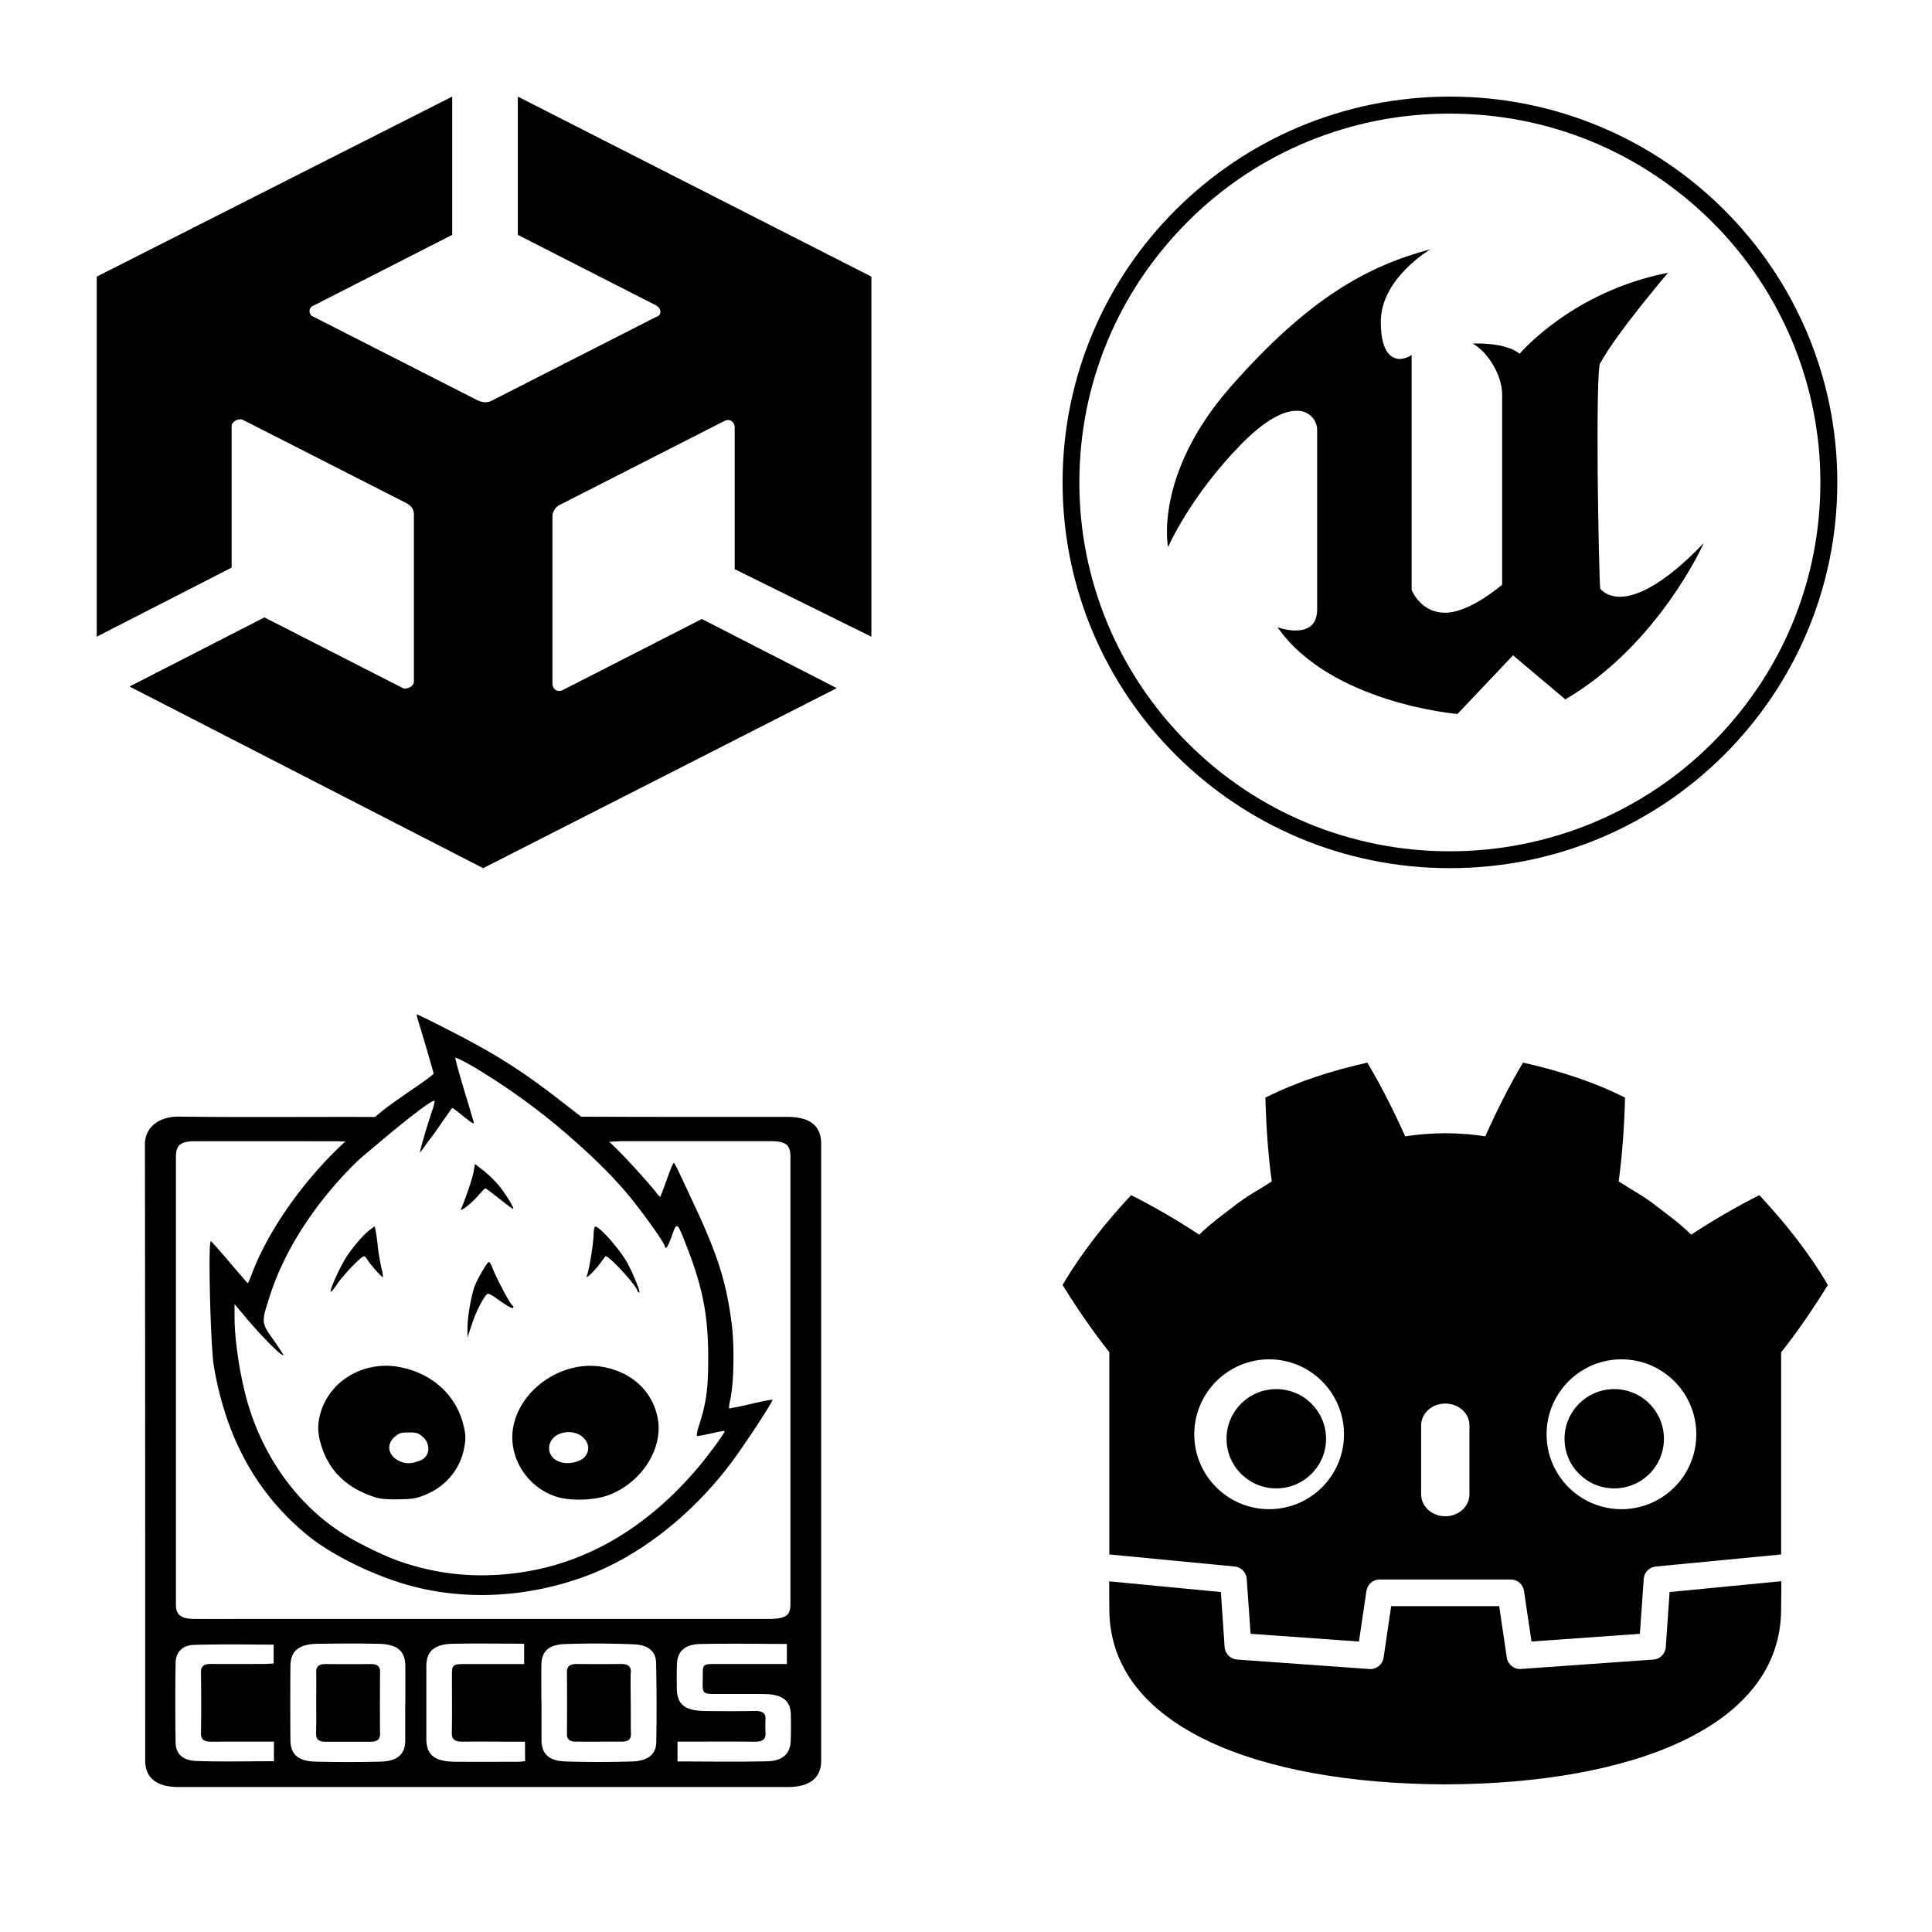 <?xml version="1.0" encoding="UTF-8"?>
<!-- Created with Inkscape (http://www.inkscape.org/) -->
<svg width="200mm" height="200mm" version="1.1" viewBox="0 0 200 200" xml:space="preserve" xmlns="http://www.w3.org/2000/svg"><path transform="matrix(.158 0 0 .156 109.65 10)" d="m256 0c-140.3 0-253.8 114.6-253.8 256s113.5 256 253.8 256c140.2 0 253.8-114.6 253.8-256s-113.6-256-253.8-256zm0 11.3c64.8 0 125.7 25.5 171.6 71.7 45.7 46 71.2 108.3 71.1 173.1 0 65.3-25.3 126.8-71.1 173.1-45.3 45.8-107.1 71.6-171.6 71.6-64.5 0.1-126.3-25.7-171.6-71.7-45.7-46-71.3-108.3-71.2-173.1 0-65.3 25.3-126.8 71.1-173.1 45.3-46 107.2-71.8 171.7-71.6zm-12.7 90c-41.3 11.1-79.6 32.3-130.6 90.8-51 58.6-41.4 106.9-41.4 106.9s14.1-33.3 47.9-68.3c16.1-16.6 28-22.2 36.3-22.2 7.3-0.4 13.5 5.5 13.5 12.8v118.8c0 11.8-7.6 14.3-14.6 14.2-5.9-0.1-11.4-2.2-11.4-2.2 34.8 50.5 117.9 57.6 117.9 57.6l36.5-39 0.8 0.8 33.4 28.5c61.2-36.3 90.7-103.7 90.7-103.7-27.3 28.8-44.7 35.6-55 35.6-9.2-0.1-12.8-5.4-12.8-5.4-0.5-2.5-1.3-38.7-1.7-74.8-0.3-37.4 0-74.9 1.8-75 10.6-19.8 44.3-59.8 44.3-59.8-62.9 12.4-97.2 53.7-97.2 53.7-10.2-8-30.8-6.7-30.8-6.7 9.7 5.3 19.3 20.8 19.3 33.7v126.3s-21.1 18.6-37.3 18.6c-9.7 0-15.6-5.3-18.8-9.6-1.3-1.7-2.3-3.5-3.2-5.5v-156c-2.3 1.7-5 2.6-7.7 2.7-3.5 0-7.1-1.7-9.5-6.8-1.8-3.8-3-9.6-3-18 0.1-28.9 32.6-48 32.6-48z"/><path transform="matrix(.179 0 0 .156 4.286 10)" d="m480 358.4v-238.94l-204.48-119.46v91.74l80.1 46.91c3.17 2.14 3.17 6.4 0 7.49l-94.88 55.46c-3.17 2.14-6.3 1.06-8.42 0l-94.88-55.46c-3.17-1.09-3.17-6.4 0-7.49l80.13-46.91v-91.74l-205.57 119.46v238.94-1.06 1.06l78.02-45.86v-93.89c0-3.2 4.19-5.31 6.3-4.26l94.88 55.46c3.17 2.14 4.22 4.29 4.22 7.49v110.91c0 3.2-4.22 5.34-6.34 4.29l-80.1-46.94-78.02 45.86 204.5 120.54 204.51-119.46-78.02-45.89-80.06 46.94c-3.17 2.14-6.34 0-6.34-4.26v-110.93c0-3.2 2.11-6.4 4.22-7.46l94.88-55.49c3.17-2.11 6.3 0 6.3 4.29v93.86z"/><path transform="matrix(2.476 0 0 2.476 110 107.73)" d="m12.745 0.917c-1.458 0.328-2.906 0.781-4.266 1.464 0.031 1.198 0.109 2.344 0.266 3.505-0.526 0.339-1.078 0.63-1.568 1.026-0.5 0.38-1.01 0.75-1.464 1.198-0.906-0.594-1.859-1.156-2.849-1.651-1.063 1.141-2.052 2.375-2.865 3.755 0.609 0.99 1.25 1.911 1.938 2.792h0.016v8.474c0.016 0 0.031 0 0.047 5e-3l5.198 0.5c0.271 0.026 0.484 0.245 0.5 0.521l0.161 2.292 4.531 0.323 0.313-2.115c0.042-0.276 0.276-0.479 0.552-0.479h5.484c0.276 0 0.51 0.203 0.552 0.479l0.313 2.115 4.531-0.323 0.161-2.292c0.016-0.276 0.229-0.495 0.505-0.521l5.193-0.5c0.016 0 0.031-5e-3 0.047-5e-3v-8.474h0.021c0.688-0.875 1.323-1.802 1.932-2.792-0.807-1.38-1.802-2.615-2.865-3.755-0.984 0.495-1.943 1.057-2.849 1.651-0.453-0.448-0.958-0.818-1.458-1.198-0.495-0.396-1.047-0.688-1.573-1.026 0.156-1.161 0.234-2.307 0.266-3.505-1.354-0.682-2.802-1.135-4.266-1.464-0.583 0.984-1.115 2.047-1.578 3.083-0.552-0.089-1.109-0.125-1.661-0.13h-0.026c-0.552 5e-3 -1.109 0.042-1.661 0.13-0.464-1.036-0.995-2.099-1.583-3.083zm-4.11 12.406c1.729 0 3.13 1.406 3.13 3.135s-1.401 3.13-3.13 3.13-3.13-1.401-3.13-3.13 1.401-3.135 3.13-3.135zm14.73 0c1.729 0 3.13 1.406 3.13 3.135s-1.401 3.13-3.13 3.13-3.13-1.401-3.13-3.13 1.401-3.135 3.13-3.135zm-14.433 1.245c-1.146 0-2.078 0.927-2.078 2.078 0 1.146 0.932 2.073 2.078 2.073 1.151 0 2.083-0.927 2.083-2.073 0-1.151-0.932-2.078-2.083-2.078zm14.131 0c-1.146 0-2.078 0.927-2.078 2.078 0 1.146 0.932 2.073 2.078 2.073 1.151 0 2.078-0.927 2.078-2.073 0-1.151-0.927-2.078-2.078-2.078zm-7.063 0.604c0.557 0 1.01 0.406 1.01 0.911v2.885c0 0.505-0.453 0.917-1.01 0.917s-1.01-0.411-1.01-0.917v-2.885c0-0.505 0.453-0.911 1.01-0.911zm-14.052 7.427c0 0.505 5e-3 1.052 5e-3 1.161 0 4.938 6.26 7.307 14.036 7.333h0.021c7.776-0.026 14.031-2.396 14.031-7.333 0-0.109 5e-3 -0.656 0.01-1.161l-4.672 0.453-0.161 2.307c-0.021 0.276-0.24 0.5-0.516 0.516l-5.578 0.396c-0.271 0-0.51-0.198-0.552-0.474l-0.318-2.156h-4.516l-0.318 2.156c-0.042 0.286-0.297 0.495-0.594 0.474l-5.531-0.396c-0.276-0.021-0.5-0.24-0.521-0.516l-0.156-2.307-4.672-0.448z"/><path transform="matrix(4.187 0 0 3.333 -.239 105)" d="m10.365 0h2e-3zm0 0c-7e-3 4e-3 -2e-3 0.066 0.018 0.143 0.19 0.787 0.395 1.67 0.395 1.7 0 0.023-0.242 0.247-0.538 0.5s-0.628 0.552-0.735 0.663l-0.175 0.182h-0.247c-1.53-4e-3 -3.06 0.014-4.588-0.01-0.578-0.01-0.855 0.407-0.855 0.85 7e-3 6.384 7e-3 12.766 7e-3 19.15 0 0.542 0.283 0.822 0.828 0.822h15.06c0.542 0 0.825-0.28 0.825-0.825v-19.15c0-0.56-0.276-0.838-0.83-0.838-1.632 0-3.264 2e-3 -4.896-6e-3h-0.208l-0.546-0.532c-0.94-0.915-1.62-1.455-2.762-2.18a17.17 17.17 0 0 0-0.752-0.469zm0.955 1.35c0.03-4e-3 0.232 0.125 0.47 0.3a16.989 16.989 0 0 1 2.497 2.31h2e-3c0.465 0.52 0.903 1.057 1.268 1.6 0.357 0.53 0.935 1.546 0.935 1.64 0 0.03 0.017 0.052 0.037 0.052s0.083-0.168 0.14-0.374c0.127-0.45 0.126-0.448 0.388 0.403 0.38 1.238 0.51 2.106 0.51 3.38 0 0.992-0.047 1.402-0.23 2.12-0.053 0.205-0.066 0.318-0.035 0.318 0.026 0 0.184-0.038 0.352-0.086 0.167-0.048 0.31-0.08 0.318-0.073 0.028 0.027-0.394 0.753-0.692 1.19-1.246 1.828-2.718 2.91-4.358 3.206-0.917 0.165-1.763 0.1-2.61-0.198-0.45-0.158-0.813-0.348-1.398-0.733-1.25-0.82-2.206-2.292-2.68-4.12-0.214-0.82-0.378-2.076-0.378-2.895v-0.39l0.277 0.415c0.403 0.603 0.89 1.217 0.93 1.172 6e-3 -0.01-0.104-0.224-0.247-0.478-0.302-0.536-0.303-0.53-0.08-1.39 0.362-1.406 1.112-2.862 2.108-4.098 0.143-0.178 0.395-0.43 0.614-0.663 0.603-0.644 1.29-1.32 1.342-1.27 0.01 0.01-0.01 0.126-0.045 0.257-0.134 0.492-0.33 1.332-0.313 1.348 4e-3 4e-3 0.126-0.216 0.197-0.336 0.072-0.124 0.096-0.15 0.203-0.344 0.21-0.38 0.39-0.7 0.395-0.706 6e-3 -7e-3 0.132 0.112 0.28 0.264 0.222 0.225 0.27 0.256 0.25 0.167-0.014-0.06-0.123-0.522-0.245-1.028-0.12-0.506-0.215-0.938-0.207-0.96 0-2e-3 2e-3 -3e-3 4e-3 -3e-3zm4.08 2.59h3.71c0.372 0 0.49 0.114 0.49 0.482v13.9c0 0.36-0.12 0.457-0.558 0.457h-12.622c-0.52 0-1.04 2e-3 -1.56 0-0.33-3e-3 -0.453-0.126-0.453-0.448v-13.921c0-0.343 0.12-0.467 0.46-0.467 1.17-2e-3 2.342 0 3.513 0 0.048 0 0.097 5e-3 0.116 6e-3h0.1l-7e-3 6e-3 -0.138 0.165c-0.948 1.143-1.77 2.63-2.157 3.912-0.053 0.176-0.102 0.32-0.11 0.32-6e-3 0-0.207-0.29-0.443-0.64-0.237-0.352-0.448-0.652-0.47-0.665-0.074-0.046-0.01 3.277 0.075 3.897 0.305 2.222 1.053 3.926 2.292 5.214 0.62 0.646 1.705 1.31 2.633 1.612 1.36 0.444 2.87 0.33 4.27-0.32 1.37-0.638 2.723-1.993 3.706-3.713 0.366-0.642 0.934-1.742 0.91-1.766-0.01-0.01-0.255 0.05-0.542 0.132a5.99 5.99 0 0 1-0.533 0.14 1.427 1.427 0 0 1 0.033-0.292c0.09-0.534 0.103-1.682 0.027-2.396-0.134-1.262-0.344-2.09-0.93-3.663-0.467-1.258-0.473-1.274-0.5-1.274-0.014 0-0.092 0.238-0.173 0.528-0.082 0.29-0.154 0.526-0.16 0.526a0.831 0.831 0 0 1-0.114-0.165 21.09 21.09 0 0 0-0.972-1.34l-0.174-0.21h-4e-3 0.047c0.083-5e-3 0.158-0.013 0.234-0.013zm-3.6 0.71-0.032 0.234c-0.027 0.2-0.205 0.86-0.31 1.157-0.048 0.132 0.26-0.17 0.433-0.426 0.08-0.115 0.152-0.21 0.165-0.21 0.014 0 0.17 0.147 0.35 0.327s0.333 0.32 0.34 0.313c0.03-0.03-0.21-0.515-0.377-0.76a3.624 3.624 0 0 0-0.37-0.445zm-2.48 1.934-0.132 0.125c-0.178 0.17-0.485 0.64-0.63 0.96-0.15 0.332-0.33 0.85-0.328 0.94 0 0.04 0.072-0.06 0.158-0.222 0.155-0.29 0.603-0.872 0.67-0.872 0.02 0 0.06 0.053 0.09 0.12 0.06 0.132 0.36 0.552 0.378 0.53a1.875 1.875 0 0 0-0.045-0.32c-0.03-0.17-0.07-0.465-0.085-0.66a6.93 6.93 0 0 0-0.053-0.476zm5.453 8e-3c-0.02 0-0.038 0.113-0.04 0.252 0 0.24-0.097 1.002-0.157 1.242-0.026 0.107-0.023 0.107 0.088-0.02 0.063-0.074 0.166-0.22 0.23-0.33 0.065-0.11 0.123-0.207 0.132-0.217 0.054-0.063 0.71 0.816 0.786 1.052 0.017 0.052 0.04 0.083 0.053 0.07 0.03-0.03-0.188-0.687-0.323-0.975-0.197-0.42-0.664-1.074-0.768-1.074zm-2.63 1.1h2e-3zm0 0c-0.04 6e-3 -0.274 0.505-0.348 0.746-0.083 0.27-0.182 0.978-0.18 1.296v0.307l0.108-0.41c0.095-0.368 0.25-0.758 0.365-0.926 0.035-0.05 0.087-0.023 0.274 0.145 0.127 0.114 0.267 0.227 0.31 0.25 0.085 0.045 0.11 0 0.042-0.072-0.057-0.06-0.392-0.855-0.47-1.117-0.035-0.12-0.08-0.217-0.1-0.22zm-2.583 3.225c-0.725 0.02-1.372 0.593-1.573 1.445-0.088 0.374-0.082 0.66 0.022 1.062 0.2 0.792 0.655 1.322 1.36 1.59 0.098 0.038 0.3 0.058 0.55 0.05 0.34-7e-3 0.433-0.027 0.65-0.138 0.51-0.258 0.868-0.8 0.965-1.463 0.043-0.298 0.04-0.41-0.022-0.72-0.187-0.95-0.812-1.636-1.64-1.8-0.104-0.02-0.21-0.03-0.313-0.026zm5.087 0c-0.03 0-0.06 2e-3 -0.09 4e-3 -0.847 0.058-1.65 0.858-1.808 1.882-0.143 0.93 0.33 1.89 1.073 2.183 0.344 0.135 0.928 0.112 1.277-0.05 0.814-0.38 1.355-1.432 1.222-2.373-0.12-0.854-0.656-1.474-1.402-1.62a1.393 1.393 0 0 0-0.273-0.024zm-0.515 2.06c0.38 0.012 0.612 0.473 0.366 0.792-0.096 0.12-0.338 0.2-0.51 0.16-0.51-0.11-0.456-0.88 0.066-0.948a0.51 0.51 0 0 1 0.078-4e-3zm-3.968 0.01c0.2 0 0.24 0.02 0.354 0.146 0.192 0.215 0.165 0.6-0.05 0.714-0.19 0.1-0.332 0.12-0.467 0.065-0.33-0.14-0.424-0.52-0.192-0.78 0.113-0.126 0.155-0.144 0.356-0.144zm-1.514 6.556c0.25 0 0.498 2e-3 0.746 8e-3 0.49 0.01 0.683 0.22 0.683 0.712v1.162h-3e-3v1.14c-3e-3 0.416-0.192 0.633-0.608 0.646a25.8 25.8 0 0 1-1.622 0c-0.416-0.015-0.603-0.228-0.608-0.648-5e-3 -0.775-6e-3 -1.55 0-2.324 4e-3 -0.466 0.206-0.676 0.666-0.687 0.25-5e-3 0.497-8e-3 0.745-8e-3zm6.23 0c0.29 2e-3 0.577 0.01 0.865 0.026 0.348 0.02 0.53 0.23 0.534 0.58 0.013 0.817 0.016 1.636 4e-3 2.454-5e-3 0.39-0.21 0.59-0.608 0.604-0.54 0.02-1.08 0.02-1.62 0-0.428-0.015-0.606-0.23-0.61-0.666v-1.16h-3e-3c0-0.39-4e-3 -0.775 0-1.164 4e-3 -0.418 0.166-0.636 0.573-0.656 0.288-0.013 0.576-0.02 0.865-0.017zm-2.744 2e-3c0.29 0 0.583 3e-3 0.88 3e-3v0.632h-1.452c-0.31 0-0.333 0.023-0.333 0.34 0 0.6 6e-3 1.2-3e-3 1.8-3e-3 0.2 0.075 0.275 0.27 0.272 0.424-7e-3 0.847 0 1.272 0h0.267l3e-3 0.603c-0.05 7e-3 -0.098 0.02-0.146 0.02-0.527 2e-3 -1.054 5e-3 -1.58 0-0.516-5e-3 -0.716-0.21-0.716-0.722v-2.24c0-0.476 0.197-0.692 0.67-0.703 0.29-6e-3 0.577-7e-3 0.868-6e-3zm6.29 6e-3c0.358 0 0.72 5e-3 1.086 5e-3v0.622h-1.794c-0.26 0-0.286 0.027-0.286 0.292 6e-3 0.727-0.102 0.634 0.64 0.64 0.298 3e-3 0.6-3e-3 0.898 3e-3 0.433 0.01 0.632 0.206 0.64 0.633 4e-3 0.278 5e-3 0.557-4e-3 0.834-0.013 0.383-0.193 0.607-0.572 0.62-0.736 0.023-1.474 6e-3 -2.226 6e-3v-0.616h0.244c0.557 0 1.113-3e-3 1.668 2e-3 0.186 2e-3 0.272-0.072 0.264-0.26a5.38 5.38 0 0 1 0-0.44c7e-3 -0.188-0.078-0.258-0.266-0.254-0.4 0.01-0.804 6e-3 -1.206 2e-3 -0.533-6e-3 -0.722-0.203-0.722-0.737 0-0.242-3e-3 -0.483 4e-3 -0.724 0.012-0.387 0.19-0.608 0.568-0.62 0.353-0.01 0.707-0.01 1.065-0.01zm-12.84 0.02c0.41-3e-3 0.82 6e-3 1.237 6e-3v0.586c-0.08 5e-3 -0.156 0.014-0.232 0.014-0.438 2e-3 -0.877 5e-3 -1.315 0-0.175-2e-3 -0.25 0.072-0.25 0.25 6e-3 0.638 8e-3 1.274 0 1.91 0 0.196 0.083 0.257 0.265 0.256 0.438-5e-3 0.877-2e-3 1.316-2e-3h0.223v0.608c-0.65 0-1.284 0.02-1.917-8e-3 -0.342-0.014-0.51-0.227-0.514-0.568-0.01-0.826-0.01-1.653 0-2.48 3e-3 -0.318 0.157-0.544 0.448-0.557 0.25-0.014 0.51-0.01 0.737-0.016zm9.806 0.607c-0.357 7e-3 -0.715 5e-3 -1.072 0-0.177 0-0.248 0.08-0.246 0.255 4e-3 0.643 4e-3 1.285 0 1.927 0 0.16 0.07 0.23 0.22 0.23 0.38 3e-3 0.76 0 1.138 0 0.17 0 0.228-0.083 0.224-0.248-8e-3 -0.32 0-0.642-5e-3 -0.963 0-0.316-7e-3 -0.63 0-0.944h4e-3c5e-3 -0.19-0.077-0.26-0.262-0.258zm-7.282 3e-3c-0.168-2e-3 -0.237 0.076-0.235 0.24 5e-3 0.322 0 0.644 0 0.965 0 0.32 6e-3 0.64-4e-3 0.962h2e-3c-4e-3 0.17 0.067 0.245 0.23 0.245h1.117c0.158 0 0.235-0.068 0.234-0.24-6e-3 -0.642-4e-3 -1.283 0-1.926 0-0.16-0.056-0.248-0.228-0.246-0.373 5e-3 -0.745 3e-3 -1.117 0z"/></svg>

